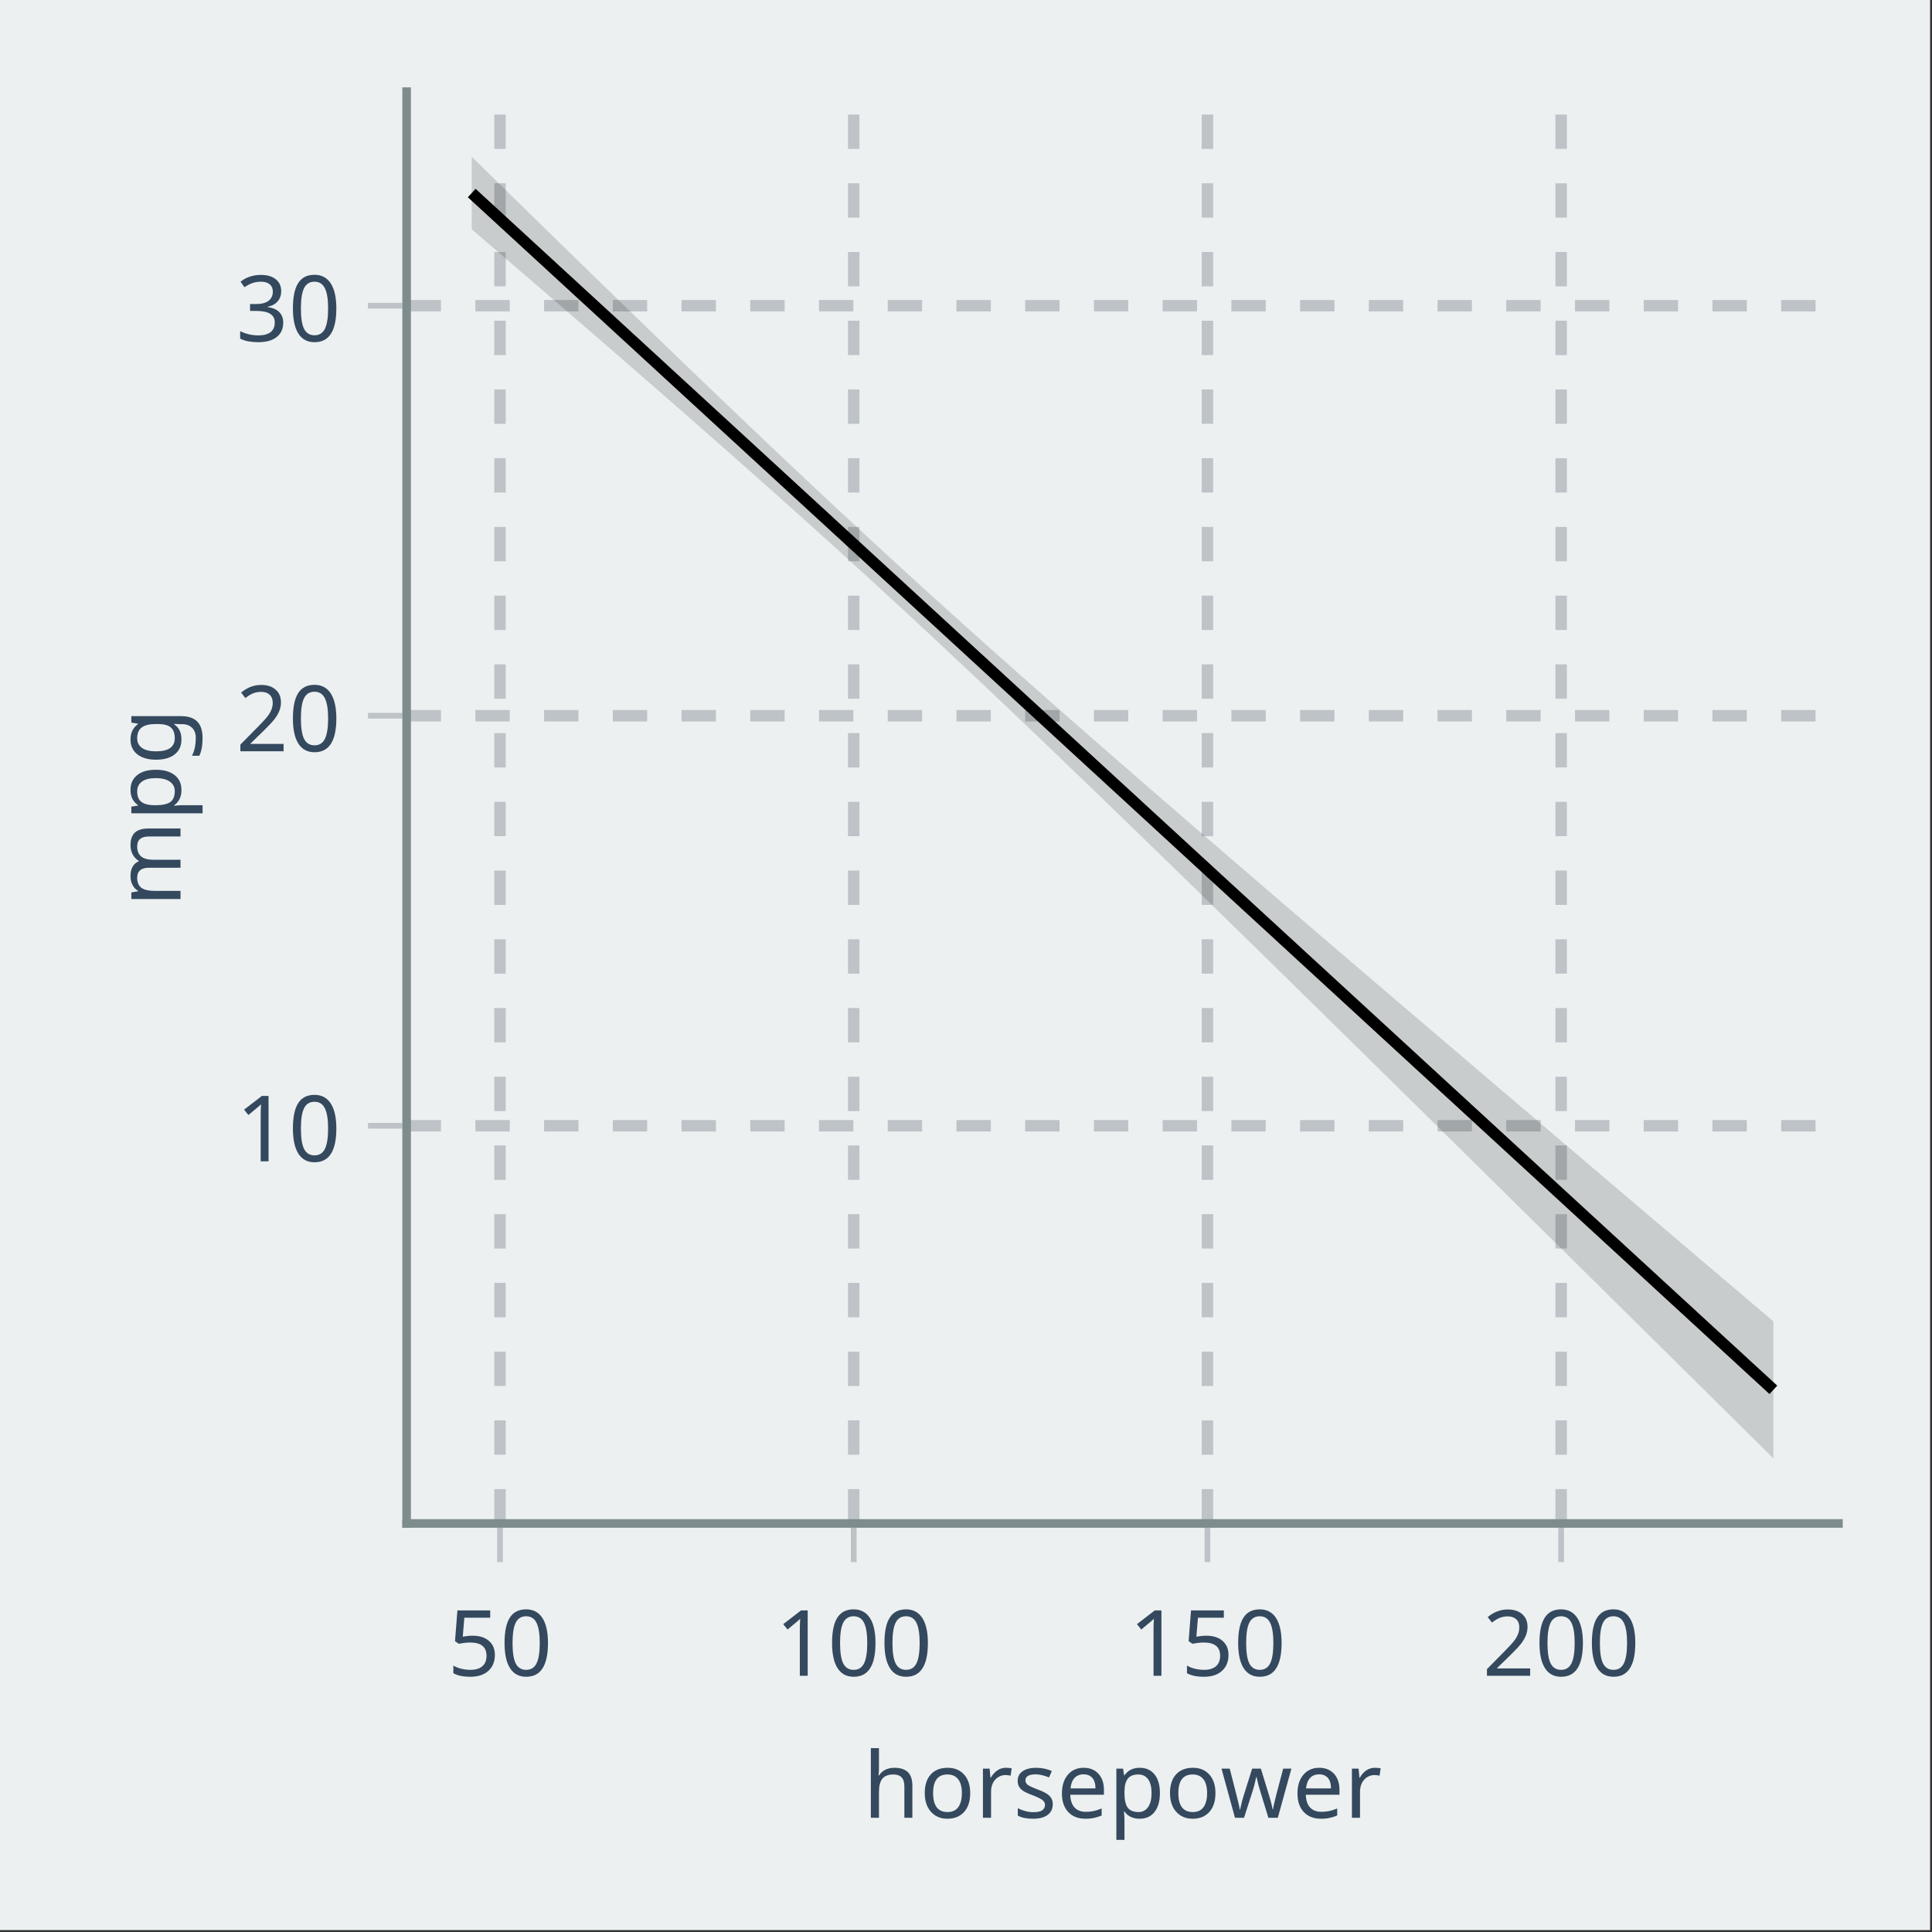 <?xml version="1.0" encoding="UTF-8"?>
<svg xmlns="http://www.w3.org/2000/svg" xmlns:xlink="http://www.w3.org/1999/xlink" width="253pt" height="253pt" viewBox="0 0 253 253" version="1.1">
<rect x="0" y="0" width="253" height="253" fill="#333333" stroke="none"/>
<defs>
<g>
<symbol overflow="visible" id="glyph0-0-GOwBJxrp">
<path style="stroke:none;" d="M 1.125 -8.562 L 6.062 -8.562 L 6.062 0 L 1.125 0 Z M 1.734 -0.609 L 5.453 -0.609 L 5.453 -7.953 L 1.734 -7.953 Z M 1.734 -0.609 "/>
</symbol>
<symbol overflow="visible" id="glyph0-1-GOwBJxrp">
<path style="stroke:none;" d="M 5.406 0 L 5.406 -4.109 C 5.406 -4.641 5.285 -5.031 5.047 -5.281 C 4.816 -5.539 4.457 -5.672 3.969 -5.672 C 3.312 -5.672 2.832 -5.488 2.531 -5.125 C 2.227 -4.758 2.078 -4.16 2.078 -3.328 L 2.078 0 L 1.016 0 L 1.016 -9.125 L 2.078 -9.125 L 2.078 -6.453 C 2.078 -6.098 2.055 -5.797 2.016 -5.547 L 2.094 -5.547 C 2.281 -5.859 2.547 -6.102 2.891 -6.281 C 3.242 -6.457 3.645 -6.547 4.094 -6.547 C 4.875 -6.547 5.461 -6.359 5.859 -5.984 C 6.254 -5.609 6.453 -5.008 6.453 -4.188 L 6.453 0 Z M 5.406 0 "/>
</symbol>
<symbol overflow="visible" id="glyph0-2-GOwBJxrp">
<path style="stroke:none;" d="M 4.016 -6.547 C 4.305 -6.547 4.562 -6.523 4.781 -6.484 L 4.641 -5.516 C 4.41 -5.566 4.18 -5.594 3.953 -5.594 C 3.609 -5.594 3.289 -5.5 3 -5.312 C 2.707 -5.125 2.477 -4.863 2.312 -4.531 C 2.156 -4.195 2.078 -3.832 2.078 -3.438 L 2.078 0 L 1.016 0 L 1.016 -6.438 L 1.891 -6.438 L 2 -5.25 L 2.047 -5.25 C 2.297 -5.676 2.586 -6 2.922 -6.219 C 3.254 -6.438 3.617 -6.547 4.016 -6.547 Z M 4.016 -6.547 "/>
</symbol>
<symbol overflow="visible" id="glyph0-3-GOwBJxrp">
<path style="stroke:none;" d="M 6.281 0 L 5.172 -3.625 C 5.066 -3.926 4.922 -4.492 4.734 -5.328 L 4.688 -5.328 C 4.52 -4.566 4.375 -3.992 4.25 -3.609 L 3.094 0 L 1.906 0 L 0.141 -6.438 L 1.219 -6.438 C 1.625 -4.852 1.93 -3.648 2.141 -2.828 C 2.359 -2.004 2.488 -1.422 2.531 -1.078 L 2.578 -1.078 L 2.656 -1.438 C 2.781 -2 2.898 -2.457 3.016 -2.812 L 4.156 -6.438 L 5.297 -6.438 L 6.406 -2.812 C 6.445 -2.676 6.488 -2.531 6.531 -2.375 C 6.582 -2.219 6.625 -2.062 6.656 -1.906 C 6.695 -1.758 6.734 -1.613 6.766 -1.469 C 6.797 -1.332 6.82 -1.207 6.844 -1.094 L 6.891 -1.094 C 6.922 -1.383 7.062 -2.02 7.312 -3 L 8.219 -6.438 L 9.297 -6.438 L 7.516 0 Z M 6.281 0 "/>
</symbol>
<symbol overflow="visible" id="glyph0-4-GOwBJxrp">
<path style="stroke:none;" d="M 4.266 0 L 3.234 0 L 3.234 -5.984 C 3.234 -6.516 3.25 -7.008 3.281 -7.469 C 3.164 -7.352 3.047 -7.242 2.922 -7.141 C 2.523 -6.805 2.094 -6.445 1.625 -6.062 L 1.062 -6.766 L 3.391 -8.562 L 4.266 -8.562 Z M 4.266 0 "/>
</symbol>
<symbol overflow="visible" id="glyph0-5-GOwBJxrp">
<path style="stroke:none;" d="M 6.281 -4.297 C 6.281 -2.805 6.039 -1.695 5.562 -0.969 C 5.094 -0.238 4.379 0.125 3.422 0.125 C 2.492 0.125 1.789 -0.25 1.312 -1 C 0.832 -1.75 0.594 -2.848 0.594 -4.297 C 0.594 -5.785 0.82 -6.891 1.281 -7.609 C 1.738 -8.336 2.453 -8.703 3.422 -8.703 C 4.348 -8.703 5.055 -8.328 5.547 -7.578 C 6.035 -6.828 6.281 -5.734 6.281 -4.297 Z M 1.641 -4.297 C 1.641 -3.055 1.781 -2.16 2.062 -1.609 C 2.352 -1.055 2.805 -0.781 3.422 -0.781 C 4.047 -0.781 4.5 -1.062 4.781 -1.625 C 5.062 -2.188 5.203 -3.078 5.203 -4.297 C 5.203 -5.492 5.062 -6.375 4.781 -6.938 C 4.5 -7.508 4.047 -7.797 3.422 -7.797 C 2.797 -7.797 2.344 -7.52 2.062 -6.969 C 1.781 -6.414 1.641 -5.523 1.641 -4.297 Z M 1.641 -4.297 "/>
</symbol>
<symbol overflow="visible" id="glyph0-6-GOwBJxrp">
<path style="stroke:none;" d="M 6.234 0 L 0.578 0 L 0.578 -0.875 L 2.812 -3.141 C 3.488 -3.828 3.938 -4.316 4.156 -4.609 C 4.375 -4.898 4.535 -5.18 4.641 -5.453 C 4.754 -5.734 4.812 -6.031 4.812 -6.344 C 4.812 -6.801 4.676 -7.156 4.406 -7.406 C 4.133 -7.656 3.766 -7.781 3.297 -7.781 C 2.941 -7.781 2.609 -7.723 2.297 -7.609 C 1.984 -7.492 1.629 -7.281 1.234 -6.969 L 0.672 -7.688 C 1.473 -8.352 2.348 -8.688 3.297 -8.688 C 4.098 -8.688 4.727 -8.484 5.188 -8.078 C 5.656 -7.672 5.891 -7.113 5.891 -6.406 C 5.891 -6.031 5.82 -5.664 5.688 -5.312 C 5.551 -4.969 5.348 -4.613 5.078 -4.25 C 4.805 -3.895 4.348 -3.398 3.703 -2.766 L 1.906 -1.016 L 1.906 -0.969 L 6.234 -0.969 Z M 6.234 0 "/>
</symbol>
<symbol overflow="visible" id="glyph1-0-GOwBJxrp">
<path style="stroke:none;" d="M 1.125 -8.562 L 6.062 -8.562 L 6.062 0 L 1.125 0 Z M 1.734 -0.609 L 5.453 -0.609 L 5.453 -7.953 L 1.734 -7.953 Z M 1.734 -0.609 "/>
</symbol>
<symbol overflow="visible" id="glyph1-1-GOwBJxrp">
<path style="stroke:none;" d="M 6.609 -3.234 C 6.609 -2.18 6.344 -1.359 5.812 -0.766 C 5.281 -0.172 4.547 0.125 3.609 0.125 C 3.023 0.125 2.508 -0.008 2.062 -0.281 C 1.613 -0.562 1.266 -0.953 1.016 -1.453 C 0.773 -1.961 0.656 -2.555 0.656 -3.234 C 0.656 -4.273 0.914 -5.086 1.438 -5.672 C 1.969 -6.254 2.707 -6.547 3.656 -6.547 C 4.562 -6.547 5.281 -6.25 5.812 -5.656 C 6.344 -5.062 6.609 -4.254 6.609 -3.234 Z M 1.75 -3.234 C 1.75 -2.422 1.906 -1.801 2.219 -1.375 C 2.539 -0.957 3.016 -0.75 3.641 -0.75 C 4.254 -0.75 4.719 -0.957 5.031 -1.375 C 5.352 -1.801 5.516 -2.422 5.516 -3.234 C 5.516 -4.035 5.352 -4.641 5.031 -5.047 C 4.707 -5.461 4.238 -5.672 3.625 -5.672 C 2.375 -5.672 1.75 -4.859 1.75 -3.234 Z M 1.75 -3.234 "/>
</symbol>
<symbol overflow="visible" id="glyph1-2-GOwBJxrp">
<path style="stroke:none;" d="M 3.75 0.125 C 2.789 0.125 2.035 -0.164 1.484 -0.75 C 0.93 -1.344 0.656 -2.148 0.656 -3.172 C 0.656 -4.203 0.91 -5.02 1.422 -5.625 C 1.941 -6.238 2.633 -6.547 3.5 -6.547 C 4.312 -6.547 4.957 -6.285 5.438 -5.766 C 5.914 -5.242 6.156 -4.539 6.156 -3.656 L 6.156 -3.016 L 1.75 -3.016 C 1.77 -2.285 1.957 -1.727 2.312 -1.344 C 2.664 -0.969 3.16 -0.781 3.797 -0.781 C 4.141 -0.781 4.469 -0.812 4.781 -0.875 C 5.094 -0.938 5.453 -1.051 5.859 -1.219 L 5.859 -0.297 C 5.504 -0.148 5.172 -0.047 4.859 0.016 C 4.547 0.086 4.176 0.125 3.75 0.125 Z M 3.5 -5.688 C 2.988 -5.688 2.586 -5.523 2.297 -5.203 C 2.004 -4.879 1.832 -4.426 1.781 -3.844 L 5.047 -3.844 C 5.047 -4.445 4.91 -4.906 4.641 -5.219 C 4.367 -5.531 3.988 -5.688 3.5 -5.688 Z M 3.5 -5.688 "/>
</symbol>
<symbol overflow="visible" id="glyph1-3-GOwBJxrp">
<path style="stroke:none;" d="M 4.062 0.125 C 3.195 0.125 2.535 -0.188 2.078 -0.812 L 2 -0.812 L 2.031 -0.578 C 2.062 -0.273 2.078 -0.004 2.078 0.234 L 2.078 2.891 L 1.016 2.891 L 1.016 -6.438 L 1.891 -6.438 L 2.031 -5.562 L 2.078 -5.562 C 2.328 -5.906 2.613 -6.156 2.938 -6.312 C 3.27 -6.469 3.648 -6.547 4.078 -6.547 C 4.91 -6.547 5.555 -6.254 6.016 -5.672 C 6.484 -5.098 6.719 -4.285 6.719 -3.234 C 6.719 -2.18 6.484 -1.359 6.016 -0.766 C 5.555 -0.172 4.906 0.125 4.062 0.125 Z M 3.891 -5.672 C 3.254 -5.672 2.797 -5.488 2.516 -5.125 C 2.234 -4.77 2.086 -4.207 2.078 -3.438 L 2.078 -3.234 C 2.078 -2.359 2.219 -1.723 2.5 -1.328 C 2.789 -0.941 3.266 -0.75 3.922 -0.75 C 4.453 -0.75 4.867 -0.969 5.172 -1.406 C 5.473 -1.844 5.625 -2.453 5.625 -3.234 C 5.625 -4.023 5.473 -4.629 5.172 -5.047 C 4.867 -5.461 4.441 -5.672 3.891 -5.672 Z M 3.891 -5.672 "/>
</symbol>
<symbol overflow="visible" id="glyph1-4-GOwBJxrp">
<path style="stroke:none;" d="M 4.016 -6.547 C 4.305 -6.547 4.562 -6.523 4.781 -6.484 L 4.641 -5.516 C 4.41 -5.566 4.18 -5.594 3.953 -5.594 C 3.609 -5.594 3.289 -5.5 3 -5.312 C 2.707 -5.125 2.477 -4.863 2.312 -4.531 C 2.156 -4.195 2.078 -3.832 2.078 -3.438 L 2.078 0 L 1.016 0 L 1.016 -6.438 L 1.891 -6.438 L 2 -5.25 L 2.047 -5.25 C 2.297 -5.676 2.586 -6 2.922 -6.219 C 3.254 -6.438 3.617 -6.547 4.016 -6.547 Z M 4.016 -6.547 "/>
</symbol>
<symbol overflow="visible" id="glyph1-5-GOwBJxrp">
<path style="stroke:none;" d="M 4.266 0 L 3.234 0 L 3.234 -5.984 C 3.234 -6.516 3.25 -7.008 3.281 -7.469 C 3.164 -7.352 3.047 -7.242 2.922 -7.141 C 2.523 -6.805 2.094 -6.445 1.625 -6.062 L 1.062 -6.766 L 3.391 -8.562 L 4.266 -8.562 Z M 4.266 0 "/>
</symbol>
<symbol overflow="visible" id="glyph1-6-GOwBJxrp">
<path style="stroke:none;" d="M 3.297 -5.25 C 4.191 -5.25 4.895 -5.023 5.406 -4.578 C 5.926 -4.129 6.188 -3.516 6.188 -2.734 C 6.188 -1.848 5.898 -1.148 5.328 -0.641 C 4.766 -0.129 3.984 0.125 2.984 0.125 C 2.023 0.125 1.281 -0.031 0.75 -0.344 L 0.75 -1.344 C 1.039 -1.164 1.391 -1.023 1.797 -0.922 C 2.203 -0.828 2.598 -0.781 2.984 -0.781 C 3.66 -0.781 4.18 -0.938 4.547 -1.25 C 4.91 -1.57 5.094 -2.031 5.094 -2.625 C 5.094 -3.781 4.379 -4.359 2.953 -4.359 C 2.492 -4.359 2.004 -4.301 1.484 -4.188 L 0.969 -4.531 L 1.281 -8.562 L 5.578 -8.562 L 5.578 -7.609 L 2.188 -7.609 L 1.984 -5.125 C 2.43 -5.207 2.867 -5.25 3.297 -5.25 Z M 3.297 -5.25 "/>
</symbol>
<symbol overflow="visible" id="glyph1-7-GOwBJxrp">
<path style="stroke:none;" d="M 6.281 -4.297 C 6.281 -2.805 6.039 -1.695 5.562 -0.969 C 5.094 -0.238 4.379 0.125 3.422 0.125 C 2.492 0.125 1.789 -0.25 1.312 -1 C 0.832 -1.75 0.594 -2.848 0.594 -4.297 C 0.594 -5.785 0.82 -6.891 1.281 -7.609 C 1.738 -8.336 2.453 -8.703 3.422 -8.703 C 4.348 -8.703 5.055 -8.328 5.547 -7.578 C 6.035 -6.828 6.281 -5.734 6.281 -4.297 Z M 1.641 -4.297 C 1.641 -3.055 1.781 -2.16 2.062 -1.609 C 2.352 -1.055 2.805 -0.781 3.422 -0.781 C 4.047 -0.781 4.5 -1.062 4.781 -1.625 C 5.062 -2.188 5.203 -3.078 5.203 -4.297 C 5.203 -5.492 5.062 -6.375 4.781 -6.938 C 4.5 -7.508 4.047 -7.797 3.422 -7.797 C 2.797 -7.797 2.344 -7.52 2.062 -6.969 C 1.781 -6.414 1.641 -5.523 1.641 -4.297 Z M 1.641 -4.297 "/>
</symbol>
<symbol overflow="visible" id="glyph2-0-GOwBJxrp">
<path style="stroke:none;" d="M 1.125 -8.562 L 6.062 -8.562 L 6.062 0 L 1.125 0 Z M 1.734 -0.609 L 5.453 -0.609 L 5.453 -7.953 L 1.734 -7.953 Z M 1.734 -0.609 "/>
</symbol>
<symbol overflow="visible" id="glyph2-1-GOwBJxrp">
<path style="stroke:none;" d="M 5.203 -1.781 C 5.203 -1.176 4.977 -0.707 4.531 -0.375 C 4.082 -0.039 3.453 0.125 2.641 0.125 C 1.797 0.125 1.125 -0.008 0.625 -0.281 L 0.625 -1.25 C 1.332 -0.906 2.016 -0.734 2.672 -0.734 C 3.203 -0.734 3.586 -0.816 3.828 -0.984 C 4.066 -1.16 4.188 -1.395 4.188 -1.688 C 4.188 -1.938 4.07 -2.148 3.844 -2.328 C 3.613 -2.504 3.203 -2.707 2.609 -2.938 C 1.992 -3.164 1.562 -3.363 1.312 -3.531 C 1.07 -3.695 0.895 -3.883 0.781 -4.094 C 0.664 -4.301 0.609 -4.551 0.609 -4.844 C 0.609 -5.375 0.82 -5.789 1.25 -6.094 C 1.688 -6.395 2.281 -6.547 3.031 -6.547 C 3.758 -6.547 4.441 -6.406 5.078 -6.125 L 4.719 -5.281 C 4.062 -5.551 3.473 -5.688 2.953 -5.688 C 2.516 -5.688 2.18 -5.617 1.953 -5.484 C 1.734 -5.348 1.625 -5.156 1.625 -4.906 C 1.625 -4.676 1.719 -4.484 1.906 -4.328 C 2.102 -4.172 2.562 -3.957 3.281 -3.688 C 3.812 -3.488 4.203 -3.301 4.453 -3.125 C 4.711 -2.957 4.898 -2.766 5.016 -2.547 C 5.141 -2.336 5.203 -2.082 5.203 -1.781 Z M 5.203 -1.781 "/>
</symbol>
<symbol overflow="visible" id="glyph3-0-GOwBJxrp">
<path style="stroke:none;" d="M 1.125 -8.562 L 6.062 -8.562 L 6.062 0 L 1.125 0 Z M 1.734 -0.609 L 5.453 -0.609 L 5.453 -7.953 L 1.734 -7.953 Z M 1.734 -0.609 "/>
</symbol>
<symbol overflow="visible" id="glyph3-1-GOwBJxrp">
<path style="stroke:none;" d="M 3.297 -5.25 C 4.191 -5.25 4.895 -5.023 5.406 -4.578 C 5.926 -4.129 6.188 -3.516 6.188 -2.734 C 6.188 -1.848 5.898 -1.148 5.328 -0.641 C 4.766 -0.129 3.984 0.125 2.984 0.125 C 2.023 0.125 1.281 -0.031 0.75 -0.344 L 0.75 -1.344 C 1.039 -1.164 1.391 -1.023 1.797 -0.922 C 2.203 -0.828 2.598 -0.781 2.984 -0.781 C 3.66 -0.781 4.18 -0.938 4.547 -1.25 C 4.91 -1.57 5.094 -2.031 5.094 -2.625 C 5.094 -3.781 4.379 -4.359 2.953 -4.359 C 2.492 -4.359 2.004 -4.301 1.484 -4.188 L 0.969 -4.531 L 1.281 -8.562 L 5.578 -8.562 L 5.578 -7.609 L 2.188 -7.609 L 1.984 -5.125 C 2.43 -5.207 2.867 -5.25 3.297 -5.25 Z M 3.297 -5.25 "/>
</symbol>
<symbol overflow="visible" id="glyph4-0-GOwBJxrp">
<path style="stroke:none;" d="M 1.125 -8.562 L 6.062 -8.562 L 6.062 0 L 1.125 0 Z M 1.734 -0.609 L 5.453 -0.609 L 5.453 -7.953 L 1.734 -7.953 Z M 1.734 -0.609 "/>
</symbol>
<symbol overflow="visible" id="glyph4-1-GOwBJxrp">
<path style="stroke:none;" d="M 6.281 -4.297 C 6.281 -2.805 6.039 -1.695 5.562 -0.969 C 5.094 -0.238 4.379 0.125 3.422 0.125 C 2.492 0.125 1.789 -0.25 1.312 -1 C 0.832 -1.75 0.594 -2.848 0.594 -4.297 C 0.594 -5.785 0.82 -6.891 1.281 -7.609 C 1.738 -8.336 2.453 -8.703 3.422 -8.703 C 4.348 -8.703 5.055 -8.328 5.547 -7.578 C 6.035 -6.828 6.281 -5.734 6.281 -4.297 Z M 1.641 -4.297 C 1.641 -3.055 1.781 -2.16 2.062 -1.609 C 2.352 -1.055 2.805 -0.781 3.422 -0.781 C 4.047 -0.781 4.5 -1.062 4.781 -1.625 C 5.062 -2.188 5.203 -3.078 5.203 -4.297 C 5.203 -5.492 5.062 -6.375 4.781 -6.938 C 4.5 -7.508 4.047 -7.797 3.422 -7.797 C 2.797 -7.797 2.344 -7.52 2.062 -6.969 C 1.781 -6.414 1.641 -5.523 1.641 -4.297 Z M 1.641 -4.297 "/>
</symbol>
<symbol overflow="visible" id="glyph4-2-GOwBJxrp">
<path style="stroke:none;" d="M 4.266 0 L 3.234 0 L 3.234 -5.984 C 3.234 -6.516 3.25 -7.008 3.281 -7.469 C 3.164 -7.352 3.047 -7.242 2.922 -7.141 C 2.523 -6.805 2.094 -6.445 1.625 -6.062 L 1.062 -6.766 L 3.391 -8.562 L 4.266 -8.562 Z M 4.266 0 "/>
</symbol>
<symbol overflow="visible" id="glyph4-3-GOwBJxrp">
<path style="stroke:none;" d="M 6.234 0 L 0.578 0 L 0.578 -0.875 L 2.812 -3.141 C 3.488 -3.828 3.938 -4.316 4.156 -4.609 C 4.375 -4.898 4.535 -5.18 4.641 -5.453 C 4.754 -5.734 4.812 -6.031 4.812 -6.344 C 4.812 -6.801 4.676 -7.156 4.406 -7.406 C 4.133 -7.656 3.766 -7.781 3.297 -7.781 C 2.941 -7.781 2.609 -7.723 2.297 -7.609 C 1.984 -7.492 1.629 -7.281 1.234 -6.969 L 0.672 -7.688 C 1.473 -8.352 2.348 -8.688 3.297 -8.688 C 4.098 -8.688 4.727 -8.484 5.188 -8.078 C 5.656 -7.672 5.891 -7.113 5.891 -6.406 C 5.891 -6.031 5.82 -5.664 5.688 -5.312 C 5.551 -4.969 5.348 -4.613 5.078 -4.25 C 4.805 -3.895 4.348 -3.398 3.703 -2.766 L 1.906 -1.016 L 1.906 -0.969 L 6.234 -0.969 Z M 6.234 0 "/>
</symbol>
<symbol overflow="visible" id="glyph5-0-GOwBJxrp">
<path style="stroke:none;" d="M -8.562 -1.125 L -8.562 -6.062 L 0 -6.062 L 0 -1.125 Z M -0.609 -1.734 L -0.609 -5.453 L -7.953 -5.453 L -7.953 -1.734 Z M -0.609 -1.734 "/>
</symbol>
<symbol overflow="visible" id="glyph5-1-GOwBJxrp">
<path style="stroke:none;" d="M 0 -9.203 L -4.141 -9.203 C -5.16 -9.203 -5.672 -8.77 -5.672 -7.906 C -5.672 -7.301 -5.492 -6.859 -5.141 -6.578 C -4.797 -6.297 -4.266 -6.156 -3.547 -6.156 L 0 -6.156 L 0 -5.109 L -4.141 -5.109 C -4.648 -5.109 -5.031 -5 -5.281 -4.781 C -5.539 -4.57 -5.672 -4.242 -5.672 -3.797 C -5.672 -3.203 -5.488 -2.766 -5.125 -2.484 C -4.758 -2.211 -4.16 -2.078 -3.328 -2.078 L 0 -2.078 L 0 -1.016 L -6.438 -1.016 L -6.438 -1.875 L -5.562 -2.031 L -5.562 -2.094 C -5.875 -2.27 -6.113 -2.523 -6.281 -2.859 C -6.457 -3.191 -6.547 -3.566 -6.547 -3.984 C -6.547 -4.992 -6.188 -5.648 -5.469 -5.953 L -5.469 -6.016 C -5.812 -6.223 -6.078 -6.504 -6.266 -6.859 C -6.453 -7.211 -6.547 -7.617 -6.547 -8.078 C -6.547 -8.805 -6.359 -9.348 -5.984 -9.703 C -5.609 -10.066 -5.008 -10.25 -4.188 -10.25 L 0 -10.25 Z M 0 -9.203 "/>
</symbol>
<symbol overflow="visible" id="glyph6-0-GOwBJxrp">
<path style="stroke:none;" d="M -8.562 -1.125 L -8.562 -6.062 L 0 -6.062 L 0 -1.125 Z M -0.609 -1.734 L -0.609 -5.453 L -7.953 -5.453 L -7.953 -1.734 Z M -0.609 -1.734 "/>
</symbol>
<symbol overflow="visible" id="glyph6-1-GOwBJxrp">
<path style="stroke:none;" d="M 0.125 -4.062 C 0.125 -3.195 -0.188 -2.535 -0.812 -2.078 L -0.812 -2 L -0.578 -2.031 C -0.273 -2.062 -0.004 -2.078 0.234 -2.078 L 2.891 -2.078 L 2.891 -1.016 L -6.438 -1.016 L -6.438 -1.891 L -5.562 -2.031 L -5.562 -2.078 C -5.906 -2.328 -6.156 -2.613 -6.312 -2.938 C -6.469 -3.27 -6.547 -3.648 -6.547 -4.078 C -6.547 -4.91 -6.254 -5.555 -5.672 -6.016 C -5.098 -6.484 -4.285 -6.719 -3.234 -6.719 C -2.18 -6.719 -1.359 -6.484 -0.766 -6.016 C -0.172 -5.555 0.125 -4.906 0.125 -4.062 Z M -5.672 -3.891 C -5.672 -3.254 -5.488 -2.797 -5.125 -2.516 C -4.77 -2.234 -4.207 -2.086 -3.438 -2.078 L -3.234 -2.078 C -2.359 -2.078 -1.723 -2.219 -1.328 -2.5 C -0.941 -2.789 -0.75 -3.266 -0.75 -3.922 C -0.75 -4.453 -0.969 -4.867 -1.406 -5.172 C -1.844 -5.473 -2.453 -5.625 -3.234 -5.625 C -4.023 -5.625 -4.629 -5.473 -5.047 -5.172 C -5.461 -4.867 -5.672 -4.441 -5.672 -3.891 Z M -5.672 -3.891 "/>
</symbol>
<symbol overflow="visible" id="glyph7-0-GOwBJxrp">
<path style="stroke:none;" d="M -8.562 -1.125 L -8.562 -6.062 L 0 -6.062 L 0 -1.125 Z M -0.609 -1.734 L -0.609 -5.453 L -7.953 -5.453 L -7.953 -1.734 Z M -0.609 -1.734 "/>
</symbol>
<symbol overflow="visible" id="glyph7-1-GOwBJxrp">
<path style="stroke:none;" d="M -0.75 -3.469 C -0.75 -4.113 -0.922 -4.582 -1.266 -4.875 C -1.617 -5.176 -2.18 -5.328 -2.953 -5.328 L -3.203 -5.328 C -4.066 -5.328 -4.691 -5.176 -5.078 -4.875 C -5.473 -4.582 -5.672 -4.109 -5.672 -3.453 C -5.672 -2.91 -5.457 -2.488 -5.031 -2.188 C -4.602 -1.895 -3.988 -1.75 -3.188 -1.75 C -2.395 -1.75 -1.789 -1.891 -1.375 -2.172 C -0.957 -2.461 -0.75 -2.895 -0.75 -3.469 Z M -0.062 -5.312 L -0.844 -5.344 L -0.844 -5.297 C -0.195 -4.867 0.125 -4.207 0.125 -3.312 C 0.125 -2.477 -0.164 -1.828 -0.75 -1.359 C -1.332 -0.891 -2.148 -0.656 -3.203 -0.656 C -4.242 -0.656 -5.062 -0.891 -5.656 -1.359 C -6.25 -1.836 -6.547 -2.484 -6.547 -3.297 C -6.547 -4.172 -6.223 -4.844 -5.578 -5.312 L -5.578 -5.375 L -6.438 -5.516 L -6.438 -6.359 L 0.109 -6.359 C 1.023 -6.359 1.719 -6.125 2.188 -5.656 C 2.656 -5.188 2.891 -4.461 2.891 -3.484 C 2.891 -2.547 2.75 -1.773 2.469 -1.172 L 1.5 -1.172 C 1.832 -1.797 2 -2.586 2 -3.547 C 2 -4.086 1.836 -4.516 1.516 -4.828 C 1.203 -5.148 0.758 -5.312 0.188 -5.312 Z M -0.062 -5.312 "/>
</symbol>
<symbol overflow="visible" id="glyph8-0-GOwBJxrp">
<path style="stroke:none;" d="M 1.125 -8.562 L 6.062 -8.562 L 6.062 0 L 1.125 0 Z M 1.734 -0.609 L 5.453 -0.609 L 5.453 -7.953 L 1.734 -7.953 Z M 1.734 -0.609 "/>
</symbol>
<symbol overflow="visible" id="glyph8-1-GOwBJxrp">
<path style="stroke:none;" d="M 6.281 -4.297 C 6.281 -2.805 6.039 -1.695 5.562 -0.969 C 5.094 -0.238 4.379 0.125 3.422 0.125 C 2.492 0.125 1.789 -0.25 1.312 -1 C 0.832 -1.75 0.594 -2.848 0.594 -4.297 C 0.594 -5.785 0.82 -6.891 1.281 -7.609 C 1.738 -8.336 2.453 -8.703 3.422 -8.703 C 4.348 -8.703 5.055 -8.328 5.547 -7.578 C 6.035 -6.828 6.281 -5.734 6.281 -4.297 Z M 1.641 -4.297 C 1.641 -3.055 1.781 -2.16 2.062 -1.609 C 2.352 -1.055 2.805 -0.781 3.422 -0.781 C 4.047 -0.781 4.5 -1.062 4.781 -1.625 C 5.062 -2.188 5.203 -3.078 5.203 -4.297 C 5.203 -5.492 5.062 -6.375 4.781 -6.938 C 4.5 -7.508 4.047 -7.797 3.422 -7.797 C 2.797 -7.797 2.344 -7.52 2.062 -6.969 C 1.781 -6.414 1.641 -5.523 1.641 -4.297 Z M 1.641 -4.297 "/>
</symbol>
<symbol overflow="visible" id="glyph9-0-GOwBJxrp">
<path style="stroke:none;" d="M 1.125 -8.562 L 6.062 -8.562 L 6.062 0 L 1.125 0 Z M 1.734 -0.609 L 5.453 -0.609 L 5.453 -7.953 L 1.734 -7.953 Z M 1.734 -0.609 "/>
</symbol>
<symbol overflow="visible" id="glyph9-1-GOwBJxrp">
<path style="stroke:none;" d="M 5.922 -6.562 C 5.922 -6.02 5.766 -5.57 5.453 -5.219 C 5.148 -4.863 4.711 -4.629 4.141 -4.516 L 4.141 -4.469 C 4.828 -4.383 5.336 -4.164 5.672 -3.812 C 6.016 -3.457 6.188 -3 6.188 -2.438 C 6.188 -1.625 5.898 -0.992 5.328 -0.547 C 4.766 -0.098 3.953 0.125 2.891 0.125 C 2.441 0.125 2.023 0.086 1.641 0.016 C 1.266 -0.047 0.898 -0.164 0.547 -0.344 L 0.547 -1.328 C 0.898 -1.148 1.285 -1.008 1.703 -0.906 C 2.117 -0.812 2.52 -0.766 2.906 -0.766 C 4.352 -0.766 5.078 -1.332 5.078 -2.469 C 5.078 -3.469 4.273 -3.969 2.672 -3.969 L 1.844 -3.969 L 1.844 -4.875 L 2.688 -4.875 C 3.363 -4.875 3.891 -5.016 4.266 -5.297 C 4.641 -5.586 4.828 -5.988 4.828 -6.5 C 4.828 -6.906 4.691 -7.223 4.422 -7.453 C 4.148 -7.68 3.77 -7.797 3.281 -7.797 C 2.895 -7.797 2.539 -7.742 2.219 -7.641 C 1.895 -7.535 1.523 -7.348 1.109 -7.078 L 0.594 -7.797 C 0.938 -8.078 1.336 -8.297 1.797 -8.453 C 2.254 -8.609 2.742 -8.688 3.266 -8.688 C 4.098 -8.688 4.75 -8.492 5.219 -8.109 C 5.688 -7.734 5.922 -7.219 5.922 -6.562 Z M 5.922 -6.562 "/>
</symbol>
<symbol overflow="visible" id="glyph10-0-GOwBJxrp">
<path style="stroke:none;" d="M 1.125 -8.562 L 6.062 -8.562 L 6.062 0 L 1.125 0 Z M 1.734 -0.609 L 5.453 -0.609 L 5.453 -7.953 L 1.734 -7.953 Z M 1.734 -0.609 "/>
</symbol>
<symbol overflow="visible" id="glyph10-1-GOwBJxrp">
<path style="stroke:none;" d="M 6.281 -4.297 C 6.281 -2.805 6.039 -1.695 5.562 -0.969 C 5.094 -0.238 4.379 0.125 3.422 0.125 C 2.492 0.125 1.789 -0.25 1.312 -1 C 0.832 -1.75 0.594 -2.848 0.594 -4.297 C 0.594 -5.785 0.82 -6.891 1.281 -7.609 C 1.738 -8.336 2.453 -8.703 3.422 -8.703 C 4.348 -8.703 5.055 -8.328 5.547 -7.578 C 6.035 -6.828 6.281 -5.734 6.281 -4.297 Z M 1.641 -4.297 C 1.641 -3.055 1.781 -2.16 2.062 -1.609 C 2.352 -1.055 2.805 -0.781 3.422 -0.781 C 4.047 -0.781 4.5 -1.062 4.781 -1.625 C 5.062 -2.188 5.203 -3.078 5.203 -4.297 C 5.203 -5.492 5.062 -6.375 4.781 -6.938 C 4.5 -7.508 4.047 -7.797 3.422 -7.797 C 2.797 -7.797 2.344 -7.52 2.062 -6.969 C 1.781 -6.414 1.641 -5.523 1.641 -4.297 Z M 1.641 -4.297 "/>
</symbol>
</g>
</defs>
<g id="surface1-GOwBJxrp">
<path style=" stroke:none;fill-rule:nonzero;fill:rgb(92.549%,94.118%,94.51%);fill-opacity:1;" d="M 0 0 L 252.75 0 L 252.75 252.75 L 0 252.75 Z M 0 0 "/>
<path style="fill:none;stroke-width:2;stroke-linecap:butt;stroke-linejoin:miter;stroke:rgb(74.118%,76.471%,78.039%);stroke-opacity:1;stroke-dasharray:6,6;stroke-miterlimit:2;" d="M 87.302 266 L 87.302 16 " transform="matrix(0.75,0,0,0.75,0,0)"/>
<path style="fill:none;stroke-width:2;stroke-linecap:butt;stroke-linejoin:miter;stroke:rgb(74.118%,76.471%,78.039%);stroke-opacity:1;stroke-dasharray:6,6;stroke-miterlimit:2;" d="M 149.062 266 L 149.062 16 " transform="matrix(0.75,0,0,0.75,0,0)"/>
<path style="fill:none;stroke-width:2;stroke-linecap:butt;stroke-linejoin:miter;stroke:rgb(74.118%,76.471%,78.039%);stroke-opacity:1;stroke-dasharray:6,6;stroke-miterlimit:2;" d="M 210.823 266 L 210.823 16 " transform="matrix(0.75,0,0,0.75,0,0)"/>
<path style="fill:none;stroke-width:2;stroke-linecap:butt;stroke-linejoin:miter;stroke:rgb(74.118%,76.471%,78.039%);stroke-opacity:1;stroke-dasharray:6,6;stroke-miterlimit:2;" d="M 272.583 266 L 272.583 16 " transform="matrix(0.75,0,0,0.75,0,0)"/>
<path style="fill:none;stroke-width:2;stroke-linecap:butt;stroke-linejoin:miter;stroke:rgb(74.118%,76.471%,78.039%);stroke-opacity:1;stroke-dasharray:6,6;stroke-miterlimit:2;" d="M 71 196.562 L 321 196.562 " transform="matrix(0.75,0,0,0.75,0,0)"/>
<path style="fill:none;stroke-width:2;stroke-linecap:butt;stroke-linejoin:miter;stroke:rgb(74.118%,76.471%,78.039%);stroke-opacity:1;stroke-dasharray:6,6;stroke-miterlimit:2;" d="M 71 124.969 L 321 124.969 " transform="matrix(0.75,0,0,0.75,0,0)"/>
<path style="fill:none;stroke-width:2;stroke-linecap:butt;stroke-linejoin:miter;stroke:rgb(74.118%,76.471%,78.039%);stroke-opacity:1;stroke-dasharray:6,6;stroke-miterlimit:2;" d="M 71 53.375 L 321 53.375 " transform="matrix(0.75,0,0,0.75,0,0)"/>
<g style="fill:rgb(20.392%,28.627%,36.863%);fill-opacity:1;">
  <use xlink:href="#glyph0-1-GOwBJxrp" x="113.024" y="238.043"/>
</g>
<g style="fill:rgb(20.392%,28.627%,36.863%);fill-opacity:1;">
  <use xlink:href="#glyph1-1-GOwBJxrp" x="120.442" y="238.043"/>
</g>
<g style="fill:rgb(20.392%,28.627%,36.863%);fill-opacity:1;">
  <use xlink:href="#glyph0-2-GOwBJxrp" x="127.702" y="238.043"/>
</g>
<g style="fill:rgb(20.392%,28.627%,36.863%);fill-opacity:1;">
  <use xlink:href="#glyph2-1-GOwBJxrp" x="132.659" y="238.043"/>
</g>
<g style="fill:rgb(20.392%,28.627%,36.863%);fill-opacity:1;">
  <use xlink:href="#glyph1-2-GOwBJxrp" x="138.407" y="238.043"/>
</g>
<g style="fill:rgb(20.392%,28.627%,36.863%);fill-opacity:1;">
  <use xlink:href="#glyph1-3-GOwBJxrp" x="145.175" y="238.043"/>
</g>
<g style="fill:rgb(20.392%,28.627%,36.863%);fill-opacity:1;">
  <use xlink:href="#glyph1-1-GOwBJxrp" x="152.558" y="238.043"/>
</g>
<g style="fill:rgb(20.392%,28.627%,36.863%);fill-opacity:1;">
  <use xlink:href="#glyph0-3-GOwBJxrp" x="159.817" y="238.043"/>
</g>
<g style="fill:rgb(20.392%,28.627%,36.863%);fill-opacity:1;">
  <use xlink:href="#glyph1-2-GOwBJxrp" x="169.251" y="238.043"/>
</g>
<g style="fill:rgb(20.392%,28.627%,36.863%);fill-opacity:1;">
  <use xlink:href="#glyph1-4-GOwBJxrp" x="176.019" y="238.043"/>
</g>
<g style="fill:rgb(20.392%,28.627%,36.863%);fill-opacity:1;">
  <use xlink:href="#glyph3-1-GOwBJxrp" x="58.617" y="219.451"/>
</g>
<g style="fill:rgb(20.392%,28.627%,36.863%);fill-opacity:1;">
  <use xlink:href="#glyph4-1-GOwBJxrp" x="65.478" y="219.451"/>
</g>
<g style="fill:rgb(20.392%,28.627%,36.863%);fill-opacity:1;">
  <use xlink:href="#glyph0-4-GOwBJxrp" x="101.505" y="219.451"/>
</g>
<g style="fill:rgb(20.392%,28.627%,36.863%);fill-opacity:1;">
  <use xlink:href="#glyph0-5-GOwBJxrp" x="108.367" y="219.451"/>
</g>
<g style="fill:rgb(20.392%,28.627%,36.863%);fill-opacity:1;">
  <use xlink:href="#glyph0-5-GOwBJxrp" x="115.228" y="219.451"/>
</g>
<g style="fill:rgb(20.392%,28.627%,36.863%);fill-opacity:1;">
  <use xlink:href="#glyph1-5-GOwBJxrp" x="147.825" y="219.451"/>
</g>
<g style="fill:rgb(20.392%,28.627%,36.863%);fill-opacity:1;">
  <use xlink:href="#glyph1-6-GOwBJxrp" x="154.686" y="219.451"/>
</g>
<g style="fill:rgb(20.392%,28.627%,36.863%);fill-opacity:1;">
  <use xlink:href="#glyph1-7-GOwBJxrp" x="161.547" y="219.451"/>
</g>
<g style="fill:rgb(20.392%,28.627%,36.863%);fill-opacity:1;">
  <use xlink:href="#glyph0-6-GOwBJxrp" x="194.144" y="219.451"/>
</g>
<g style="fill:rgb(20.392%,28.627%,36.863%);fill-opacity:1;">
  <use xlink:href="#glyph0-5-GOwBJxrp" x="201.005" y="219.451"/>
</g>
<g style="fill:rgb(20.392%,28.627%,36.863%);fill-opacity:1;">
  <use xlink:href="#glyph0-5-GOwBJxrp" x="207.866" y="219.451"/>
</g>
<g style="fill:rgb(20.392%,28.627%,36.863%);fill-opacity:1;">
  <use xlink:href="#glyph5-1-GOwBJxrp" x="23.637" y="118.743"/>
</g>
<g style="fill:rgb(20.392%,28.627%,36.863%);fill-opacity:1;">
  <use xlink:href="#glyph6-1-GOwBJxrp" x="23.637" y="107.522"/>
</g>
<g style="fill:rgb(20.392%,28.627%,36.863%);fill-opacity:1;">
  <use xlink:href="#glyph7-1-GOwBJxrp" x="23.637" y="100.14"/>
</g>
<g style="fill:rgb(20.392%,28.627%,36.863%);fill-opacity:1;">
  <use xlink:href="#glyph4-2-GOwBJxrp" x="30.902" y="152.077"/>
</g>
<g style="fill:rgb(20.392%,28.627%,36.863%);fill-opacity:1;">
  <use xlink:href="#glyph8-1-GOwBJxrp" x="37.764" y="152.077"/>
</g>
<g style="fill:rgb(20.392%,28.627%,36.863%);fill-opacity:1;">
  <use xlink:href="#glyph4-3-GOwBJxrp" x="30.902" y="98.382"/>
</g>
<g style="fill:rgb(20.392%,28.627%,36.863%);fill-opacity:1;">
  <use xlink:href="#glyph8-1-GOwBJxrp" x="37.764" y="98.382"/>
</g>
<g style="fill:rgb(20.392%,28.627%,36.863%);fill-opacity:1;">
  <use xlink:href="#glyph9-1-GOwBJxrp" x="30.902" y="44.687"/>
</g>
<g style="fill:rgb(20.392%,28.627%,36.863%);fill-opacity:1;">
  <use xlink:href="#glyph10-1-GOwBJxrp" x="37.764" y="44.687"/>
</g>
<path style="fill:none;stroke-width:2;stroke-linecap:butt;stroke-linejoin:miter;stroke:rgb(0%,0%,0%);stroke-opacity:1;stroke-miterlimit:2;" d="M 82.365 33.703 L 83.505 34.755 L 84.646 35.802 L 85.792 36.854 L 86.932 37.901 L 89.214 40.005 L 90.359 41.052 L 92.641 43.156 L 93.786 44.203 L 94.927 45.255 L 96.068 46.302 L 97.208 47.354 L 98.354 48.406 L 99.495 49.453 L 100.635 50.505 L 101.781 51.557 L 102.922 52.604 L 104.062 53.656 L 105.203 54.703 L 106.349 55.755 L 107.49 56.807 L 108.63 57.854 L 109.771 58.906 L 110.917 59.953 L 113.198 62.057 L 114.344 63.104 L 116.625 65.208 L 117.766 66.255 L 118.911 67.307 L 120.052 68.354 L 121.193 69.406 L 122.339 70.458 L 123.479 71.505 L 124.62 72.557 L 125.76 73.604 L 126.906 74.656 L 128.047 75.708 L 129.188 76.755 L 130.333 77.807 L 131.474 78.859 L 132.615 79.906 L 133.755 80.958 L 134.901 82.005 L 137.182 84.109 L 138.323 85.156 L 139.469 86.208 L 140.609 87.26 L 141.75 88.307 L 142.896 89.359 L 144.036 90.406 L 146.318 92.51 L 147.464 93.557 L 148.604 94.609 L 149.745 95.656 L 150.891 96.708 L 152.031 97.76 L 153.172 98.807 L 154.312 99.859 L 155.458 100.911 L 156.599 101.958 L 157.74 103.01 L 158.88 104.057 L 160.026 105.109 L 161.167 106.161 L 162.307 107.208 L 163.453 108.26 L 164.594 109.312 L 165.734 110.359 L 166.875 111.411 L 168.021 112.458 L 170.302 114.562 L 171.448 115.609 L 172.589 116.661 L 173.729 117.708 L 174.87 118.76 L 176.016 119.812 L 177.156 120.859 L 179.438 122.964 L 180.583 124.01 L 181.724 125.062 L 182.865 126.109 L 184.01 127.161 L 185.151 128.214 L 186.292 129.26 L 187.432 130.312 L 188.578 131.365 L 189.719 132.411 L 190.859 133.464 L 192.005 134.51 L 194.286 136.615 L 195.427 137.661 L 196.573 138.714 L 197.714 139.76 L 199.995 141.865 L 201.141 142.911 L 203.422 145.016 L 204.568 146.062 L 205.708 147.115 L 206.849 148.161 L 207.99 149.214 L 209.135 150.266 L 210.276 151.312 L 211.417 152.365 L 212.562 153.417 L 213.703 154.464 L 214.844 155.516 L 215.984 156.562 L 217.13 157.615 L 218.271 158.667 L 219.411 159.714 L 220.552 160.766 L 221.698 161.812 L 223.979 163.917 L 225.125 164.964 L 227.406 167.068 L 228.547 168.115 L 229.693 169.167 L 230.833 170.214 L 231.974 171.266 L 233.12 172.318 L 234.26 173.365 L 235.401 174.417 L 236.542 175.464 L 237.688 176.516 L 238.828 177.568 L 239.969 178.615 L 241.109 179.667 L 242.255 180.719 L 243.396 181.766 L 244.536 182.818 L 245.682 183.865 L 247.964 185.969 L 249.104 187.016 L 250.25 188.068 L 251.391 189.12 L 252.531 190.167 L 253.677 191.219 L 254.818 192.266 L 257.099 194.37 L 258.245 195.417 L 259.385 196.469 L 260.526 197.516 L 261.667 198.568 L 262.812 199.62 L 263.953 200.667 L 265.094 201.719 L 266.24 202.771 L 267.38 203.818 L 268.521 204.87 L 269.661 205.917 L 270.807 206.969 L 271.948 208.021 L 273.089 209.068 L 274.234 210.12 L 275.375 211.172 L 276.516 212.219 L 277.656 213.271 L 278.802 214.318 L 281.083 216.422 L 282.229 217.469 L 283.37 218.521 L 284.51 219.568 L 285.651 220.62 L 286.797 221.672 L 287.938 222.719 L 290.219 224.823 L 291.365 225.87 L 292.505 226.922 L 293.646 227.969 L 294.792 229.021 L 295.932 230.073 L 297.073 231.12 L 298.214 232.172 L 299.359 233.224 L 300.5 234.271 L 301.641 235.323 L 302.786 236.37 L 305.068 238.474 L 306.208 239.521 L 307.354 240.573 L 308.495 241.62 L 309.635 242.672 " transform="matrix(0.75,0,0,0.75,0,0)"/>
<path style=" stroke:none;fill-rule:nonzero;fill:rgb(0%,0%,0%);fill-opacity:0.15;" d="M 61.773 20.523 L 63.484 22.203 L 64.344 23.043 L 65.199 23.883 L 66.055 24.719 L 66.91 25.559 L 67.77 26.398 L 68.625 27.234 L 69.48 28.074 L 70.34 28.91 L 71.195 29.746 L 72.051 30.586 L 72.906 31.422 L 73.766 32.258 L 74.621 33.094 L 75.477 33.926 L 76.336 34.762 L 77.191 35.598 L 78.902 37.262 L 79.762 38.094 L 80.617 38.93 L 81.473 39.758 L 82.328 40.59 L 83.188 41.422 L 84.898 43.078 L 85.758 43.91 L 86.613 44.738 L 87.469 45.562 L 88.324 46.391 L 89.184 47.215 L 90.895 48.863 L 91.754 49.688 L 92.609 50.512 L 94.32 52.152 L 95.18 52.973 L 96.035 53.789 L 96.891 54.609 L 97.75 55.426 L 98.605 56.238 L 99.461 57.055 L 100.316 57.867 L 101.176 58.68 L 102.031 59.492 L 103.742 61.109 L 104.602 61.914 L 105.457 62.723 L 106.312 63.523 L 107.172 64.328 L 108.883 65.93 L 109.738 66.727 L 110.598 67.527 L 111.453 68.32 L 112.309 69.117 L 113.168 69.91 L 115.734 72.277 L 116.594 73.066 L 117.449 73.852 L 119.16 75.414 L 120.02 76.195 L 120.875 76.977 L 121.73 77.754 L 122.59 78.531 L 124.301 80.078 L 125.156 80.848 L 126.016 81.621 L 126.871 82.391 L 127.727 83.156 L 128.586 83.926 L 129.441 84.691 L 131.152 86.215 L 132.012 86.977 L 133.723 88.5 L 134.578 89.258 L 135.438 90.016 L 136.293 90.77 L 137.148 91.527 L 138.008 92.281 L 139.719 93.789 L 140.574 94.539 L 141.434 95.289 L 143.145 96.789 L 144.004 97.539 L 145.715 99.031 L 146.57 99.781 L 147.43 100.527 L 148.285 101.27 L 149.141 102.016 L 149.996 102.758 L 150.855 103.504 L 152.566 104.988 L 153.426 105.73 L 154.281 106.473 L 155.137 107.211 L 155.992 107.953 L 156.852 108.691 L 157.707 109.434 L 158.562 110.172 L 159.422 110.91 L 161.988 113.125 L 162.848 113.863 L 163.703 114.598 L 164.559 115.336 L 165.414 116.07 L 166.273 116.809 L 167.129 117.543 L 167.984 118.281 L 168.844 119.016 L 171.41 121.219 L 172.27 121.953 L 173.98 123.422 L 174.84 124.156 L 175.695 124.887 L 177.406 126.355 L 178.266 127.086 L 179.121 127.82 L 179.977 128.551 L 180.832 129.285 L 181.691 130.016 L 182.547 130.75 L 183.402 131.48 L 184.262 132.211 L 185.117 132.945 L 186.828 134.406 L 187.688 135.137 L 189.398 136.598 L 190.258 137.328 L 192.824 139.52 L 193.684 140.25 L 196.25 142.441 L 197.109 143.172 L 197.965 143.902 L 198.82 144.629 L 199.68 145.359 L 201.391 146.82 L 202.246 147.547 L 203.105 148.277 L 203.961 149.008 L 204.816 149.734 L 205.676 150.465 L 206.531 151.191 L 208.242 152.652 L 209.102 153.379 L 209.957 154.109 L 210.812 154.836 L 211.672 155.566 L 213.383 157.02 L 214.238 157.75 L 215.098 158.477 L 215.953 159.207 L 217.664 160.66 L 218.523 161.391 L 219.379 162.117 L 220.234 162.848 L 221.094 163.574 L 222.805 165.027 L 223.66 165.758 L 224.52 166.484 L 225.375 167.211 L 226.23 167.941 L 227.09 168.668 L 229.656 170.848 L 230.516 171.578 L 232.227 173.031 L 232.227 190.977 L 230.516 189.281 L 229.656 188.434 L 227.09 185.891 L 226.23 185.043 L 224.52 183.348 L 223.66 182.5 L 221.094 179.957 L 220.234 179.109 L 219.379 178.262 L 218.523 177.418 L 217.664 176.57 L 215.098 174.027 L 214.238 173.18 L 213.383 172.332 L 212.527 171.488 L 211.672 170.641 L 210.812 169.793 L 209.957 168.945 L 209.102 168.102 L 208.242 167.254 L 207.387 166.406 L 206.531 165.562 L 205.676 164.715 L 204.816 163.867 L 203.961 163.023 L 203.105 162.176 L 202.246 161.332 L 201.391 160.484 L 200.535 159.641 L 199.68 158.793 L 198.82 157.949 L 197.965 157.102 L 197.109 156.258 L 196.25 155.41 L 194.539 153.723 L 193.684 152.875 L 192.824 152.031 L 191.969 151.188 L 191.113 150.34 L 190.258 149.496 L 189.398 148.652 L 187.688 146.965 L 186.828 146.121 L 184.262 143.59 L 183.402 142.746 L 181.691 141.059 L 180.832 140.215 L 179.977 139.371 L 179.121 138.531 L 178.266 137.688 L 177.406 136.844 L 176.551 136.004 L 175.695 135.16 L 174.84 134.32 L 173.98 133.477 L 172.27 131.797 L 171.41 130.953 L 168.844 128.434 L 167.984 127.594 L 166.273 125.914 L 165.414 125.074 L 164.559 124.234 L 163.703 123.398 L 162.848 122.559 L 161.988 121.723 L 161.133 120.883 L 159.422 119.211 L 158.562 118.375 L 156.852 116.703 L 155.992 115.867 L 155.137 115.031 L 154.281 114.199 L 153.426 113.363 L 152.566 112.531 L 150.855 110.867 L 149.996 110.035 L 149.141 109.203 L 148.285 108.375 L 147.43 107.543 L 146.57 106.715 L 144.004 104.23 L 143.145 103.402 L 141.434 101.754 L 140.574 100.93 L 138.863 99.281 L 138.008 98.461 L 137.148 97.641 L 136.293 96.82 L 135.438 96.004 L 134.578 95.184 L 132.867 93.551 L 132.012 92.738 L 131.152 91.926 L 129.441 90.301 L 128.586 89.492 L 127.727 88.684 L 126.871 87.875 L 126.016 87.07 L 125.156 86.266 L 124.301 85.461 L 122.59 83.859 L 121.73 83.062 L 120.02 81.469 L 119.16 80.672 L 118.305 79.879 L 116.594 78.301 L 115.734 77.512 L 114.879 76.723 L 114.023 75.938 L 113.168 75.156 L 112.309 74.371 L 111.453 73.59 L 110.598 72.812 L 109.738 72.035 L 108.883 71.258 L 107.172 69.711 L 106.312 68.938 L 104.602 67.398 L 103.742 66.629 L 101.176 64.332 L 100.316 63.57 L 97.75 61.285 L 96.891 60.527 L 95.18 59.012 L 94.32 58.258 L 91.754 55.996 L 90.895 55.246 L 90.039 54.492 L 89.184 53.742 L 88.324 52.996 L 86.613 51.496 L 85.758 50.75 L 84.898 50.004 L 83.188 48.512 L 82.328 47.77 L 81.473 47.023 L 80.617 46.281 L 79.762 45.535 L 78.902 44.793 L 78.047 44.051 L 77.191 43.312 L 76.336 42.57 L 75.477 41.828 L 73.766 40.352 L 72.906 39.609 L 70.34 37.395 L 69.48 36.656 L 68.625 35.922 L 67.77 35.184 L 66.91 34.445 L 66.055 33.711 L 65.199 32.973 L 64.344 32.238 L 63.484 31.504 L 62.629 30.766 L 61.773 30.031 Z M 61.773 20.523 "/>
<path style="fill:none;stroke-width:1;stroke-linecap:butt;stroke-linejoin:miter;stroke:rgb(74.118%,76.471%,78.039%);stroke-opacity:1;stroke-miterlimit:2;" d="M 87.302 266.75 L 87.302 272.75 " transform="matrix(0.75,0,0,0.75,0,0)"/>
<path style="fill:none;stroke-width:1;stroke-linecap:butt;stroke-linejoin:miter;stroke:rgb(74.118%,76.471%,78.039%);stroke-opacity:1;stroke-miterlimit:2;" d="M 149.062 266.75 L 149.062 272.75 " transform="matrix(0.75,0,0,0.75,0,0)"/>
<path style="fill:none;stroke-width:1;stroke-linecap:butt;stroke-linejoin:miter;stroke:rgb(74.118%,76.471%,78.039%);stroke-opacity:1;stroke-miterlimit:2;" d="M 210.823 266.75 L 210.823 272.75 " transform="matrix(0.75,0,0,0.75,0,0)"/>
<path style="fill:none;stroke-width:1;stroke-linecap:butt;stroke-linejoin:miter;stroke:rgb(74.118%,76.471%,78.039%);stroke-opacity:1;stroke-miterlimit:2;" d="M 272.583 266.75 L 272.583 272.75 " transform="matrix(0.75,0,0,0.75,0,0)"/>
<path style="fill:none;stroke-width:1;stroke-linecap:butt;stroke-linejoin:miter;stroke:rgb(74.118%,76.471%,78.039%);stroke-opacity:1;stroke-miterlimit:2;" d="M 70.25 196.562 L 64.25 196.562 " transform="matrix(0.75,0,0,0.75,0,0)"/>
<path style="fill:none;stroke-width:1;stroke-linecap:butt;stroke-linejoin:miter;stroke:rgb(74.118%,76.471%,78.039%);stroke-opacity:1;stroke-miterlimit:2;" d="M 70.25 124.969 L 64.25 124.969 " transform="matrix(0.75,0,0,0.75,0,0)"/>
<path style="fill:none;stroke-width:1;stroke-linecap:butt;stroke-linejoin:miter;stroke:rgb(74.118%,76.471%,78.039%);stroke-opacity:1;stroke-miterlimit:2;" d="M 70.25 53.375 L 64.25 53.375 " transform="matrix(0.75,0,0,0.75,0,0)"/>
<path style="fill:none;stroke-width:1.5;stroke-linecap:butt;stroke-linejoin:miter;stroke:rgb(49.804%,54.902%,55.294%);stroke-opacity:1;stroke-miterlimit:2;" d="M 70.25 266 L 321.75 266 " transform="matrix(0.75,0,0,0.75,0,0)"/>
<path style="fill:none;stroke-width:1.5;stroke-linecap:butt;stroke-linejoin:miter;stroke:rgb(49.804%,54.902%,55.294%);stroke-opacity:1;stroke-miterlimit:2;" d="M 71 266.75 L 71 15.25 " transform="matrix(0.75,0,0,0.75,0,0)"/>
</g>
</svg>

